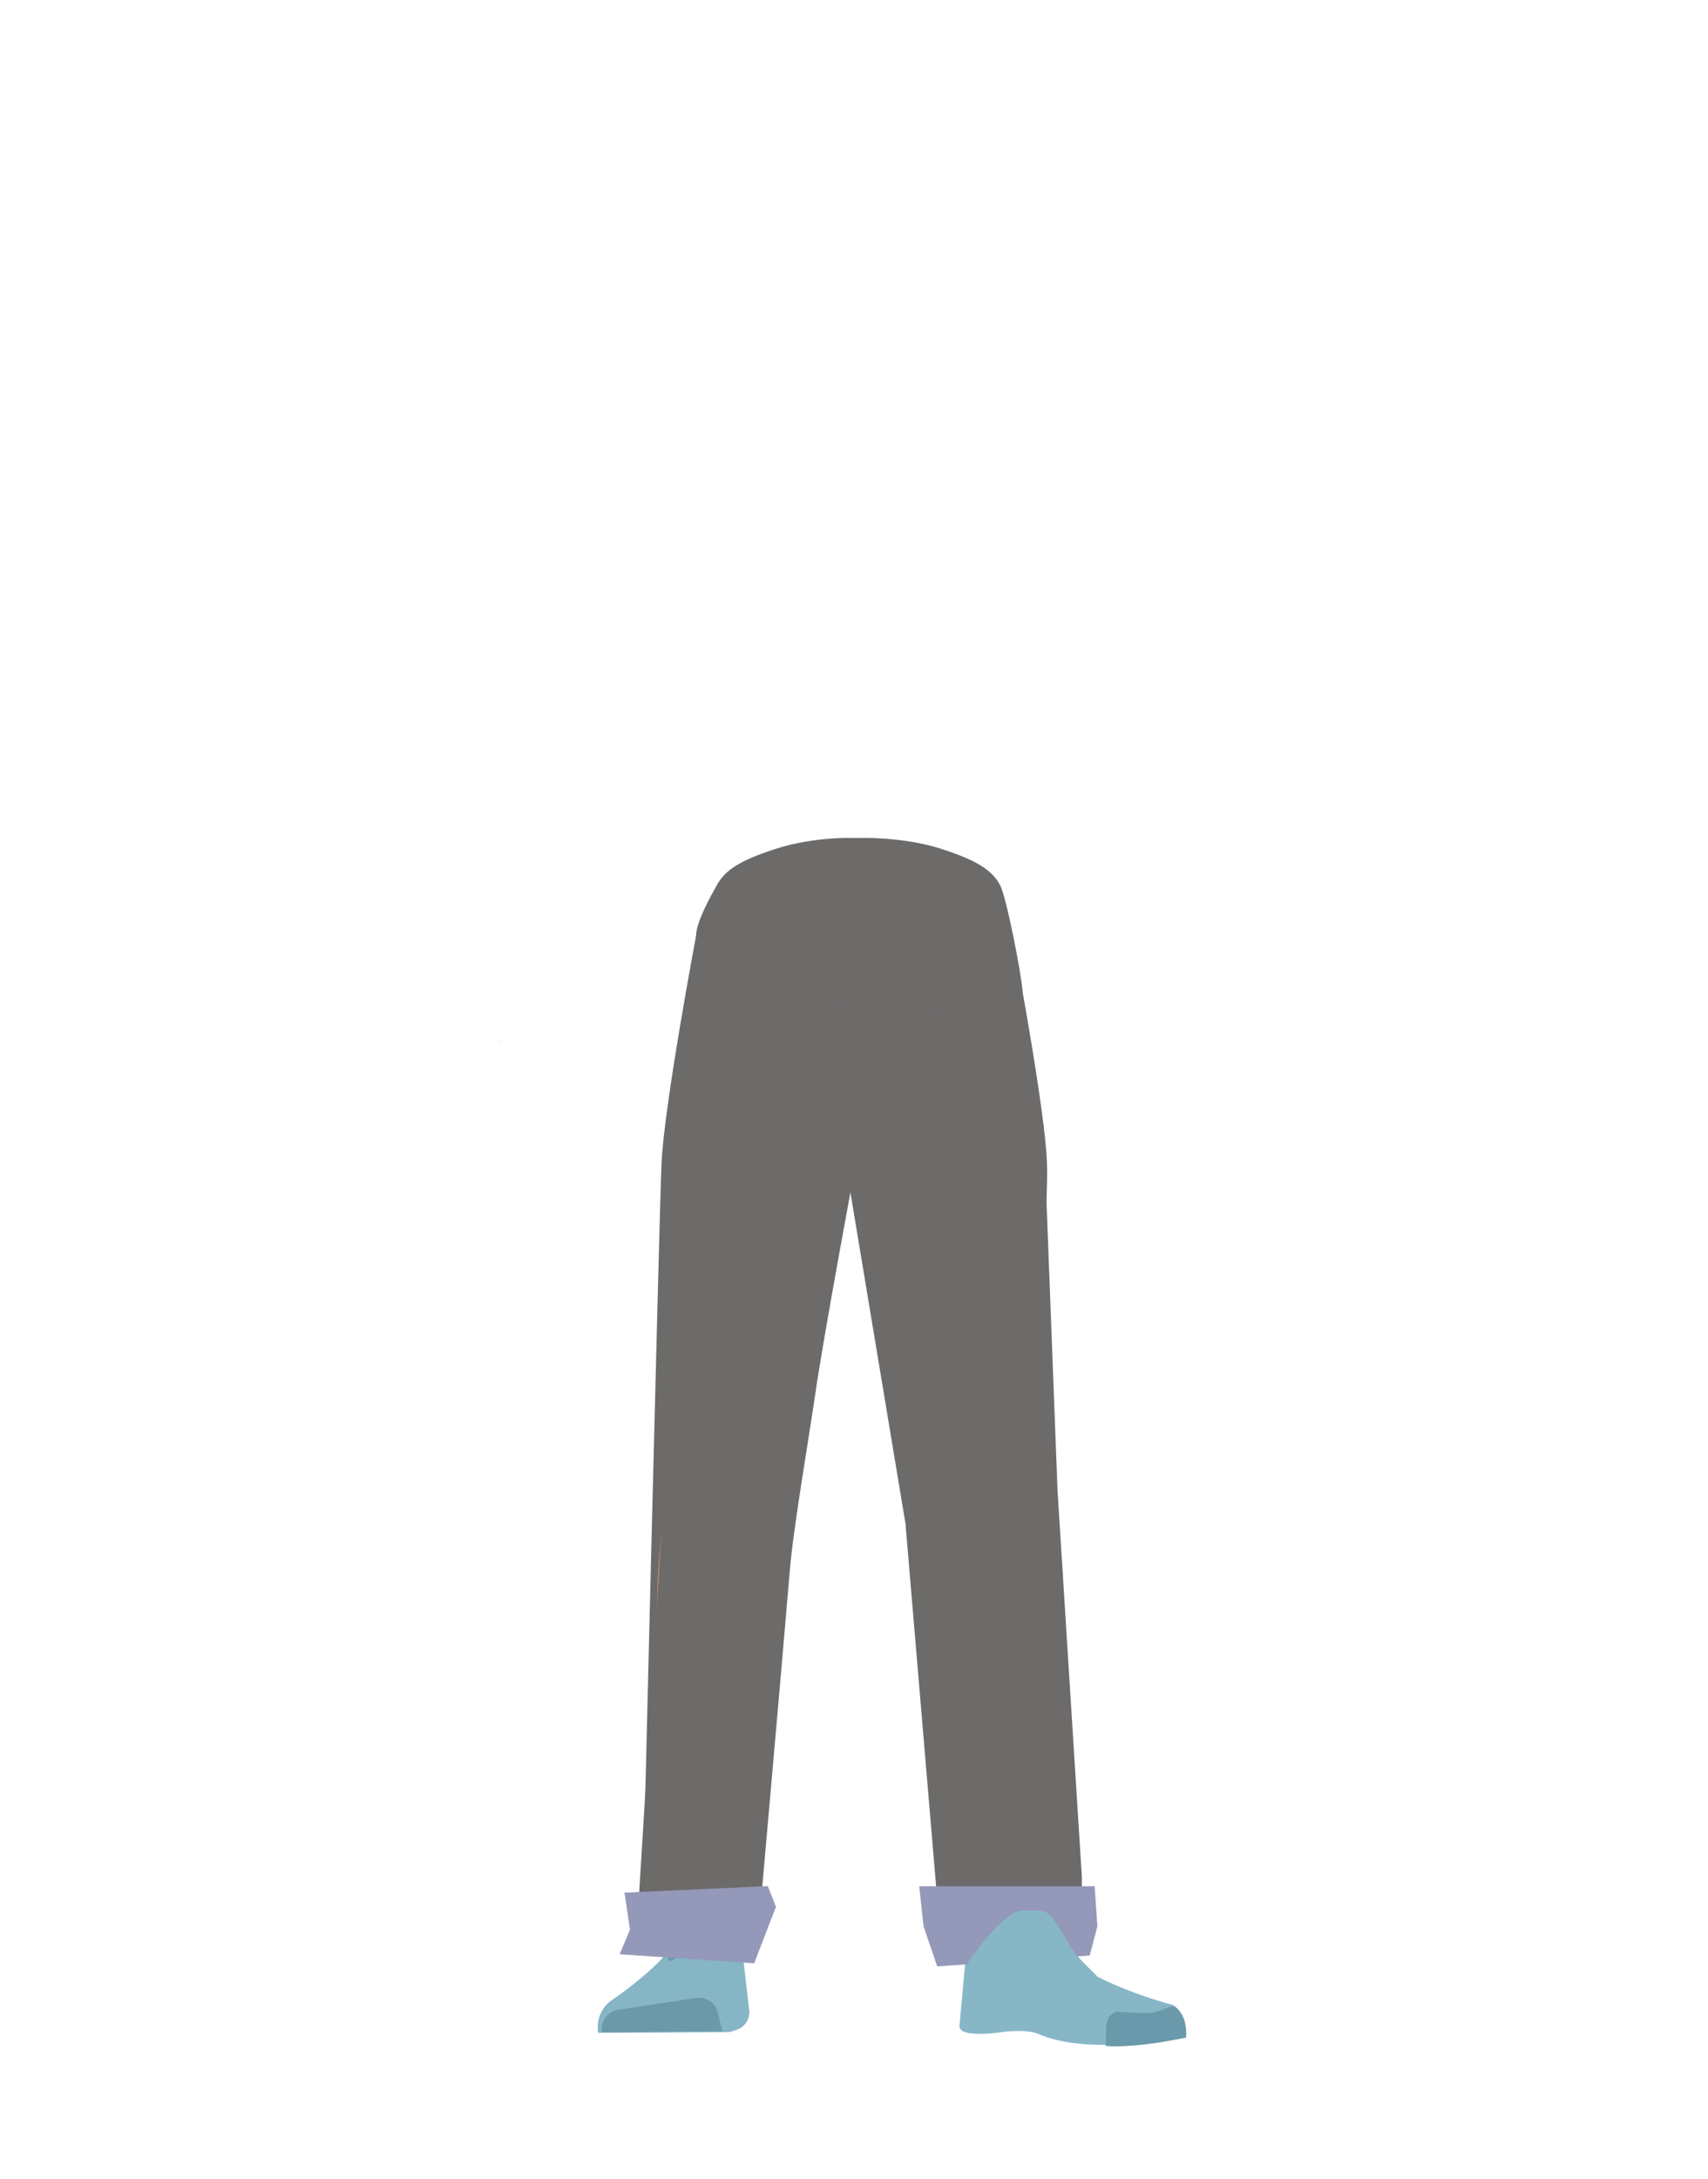 <svg xmlns="http://www.w3.org/2000/svg" viewBox="0 0 788 1005"><defs><style>.cls-1,.cls-8,.cls-9{fill:none;}.cls-2{fill:#6c6b6a;}.cls-3{fill:#d79072;}.cls-4{fill:#86b5c6;}.cls-5{fill:#6c99aa;}.cls-6{fill:#87b6c7;}.cls-7{fill:#6999aa;}.cls-8{stroke:#6999aa;}.cls-8,.cls-9{stroke-linecap:round;stroke-miterlimit:10;stroke-width:2px;}.cls-9{stroke:#69a;}.cls-10{fill:#9498b9;}</style></defs><g id="Calque_1" data-name="Calque 1"><polygon points="231.06 480.1 231.16 480.06 231.06 480 231.06 480.1"/><polygon points="231.16 480.06 231.26 480.1 231.26 480 231.16 480.06"/><polygon points="231.06 480.1 231.16 480.06 231.06 480 231.06 480.1"/><polygon points="231.16 480.06 231.26 480.1 231.26 480 231.16 480.06"/><path class="cls-1" d="M435.16,392c16.15,5.22,23.2,9.63,27,16.56,3.11,5.62,6,18.49,6.27,24.9.55,15.07-7.77,52.95-21.93,65.58-14.4,12.86-84.79,12.86-99.19,0-14.16-12.63-22.48-50.51-21.93-65.58.23-6.41,3.16-19.28,6.27-24.9,3.84-6.93,10.89-11.34,27-16.56,18.49-6,37.3-5,37.3-5S416.67,386.05,435.16,392Z"/></g><g id="Calque_5" data-name="Calque 5"><polygon points="230.22 479.54 230.32 479.5 230.22 479.45 230.22 479.54"/><polygon points="230.32 479.5 230.42 479.54 230.42 479.45 230.32 479.5"/><polygon points="230.22 479.54 230.32 479.5 230.22 479.45 230.22 479.54"/><polygon points="230.32 479.5 230.42 479.54 230.42 479.45 230.32 479.5"/><path class="cls-2" d="M296.42,879.59c1.18,13.36,30.75,4.56,44.15,5.21L338,673.12c12.8.62-12.94,177.44-9.85,165C385,560.21,384.34,561.74,386.29,531.94c.5-7.58-.82-30.36-.82-30.36l-3.28-53.07s-3-25.06-29.27-29c-30.3-4.53-31.73,11.77-31.73,11.77s-14.9,78.9-16,105.5C304.12,561.3,296.42,879.59,296.42,879.59Z"/><path class="cls-3" d="M336.75,631.38c-13.92-.19-22.33,6.71-24.87,18.16,0,0-7.11,55.37-8.31,77-1.93,34.69,2.48,101.61,7.19,136,1,7.53,3,30.27,3,30.27A13.11,13.11,0,0,0,327,904.68h0a13.11,13.11,0,0,0,12.9-11.81s2.23-26.14,3.5-34.79c4.58-31.35,18-93.52,20-125.14,1.22-19-.44-77.52-.44-77.52-.8-19.21-14.26-23.46-26.18-24Z"/><path class="cls-4" d="M326.26,884.8h0A16.06,16.06,0,0,0,312.14,894h0c-5.84,12.34-30.55,28.87-30.55,28.87A15.14,15.14,0,0,0,276,937.47h0l60.27-.33,3.39-1a8.54,8.54,0,0,0,6-9l-3.46-30A16,16,0,0,0,326.26,884.8Z"/><path class="cls-5" d="M277.77,937.17h0a9,9,0,0,1,7.52-10.37l35.85-5.41a9,9,0,0,1,10.07,6.77l2.06,8.51Z"/><path class="cls-2" d="M434.32,391.48c16.16,5.22,23.2,9.63,27,16.56,3.11,5.62,10.24,43.06,10.47,49.47.54,15.07-12,28.37-26.12,41-14.41,12.86-84.8,12.86-99.2,0-14.16-12.64-25.86-52.18-25.32-67.24.23-6.42,6.55-17.62,9.66-23.24,3.84-6.93,10.89-11.34,27-16.56,18.49-6,37.3-5,37.3-5S415.83,385.5,434.32,391.48Z"/><path class="cls-2" d="M475.65,648.68a26.83,26.83,0,0,1-25.44,24.44h0a26.83,26.83,0,0,1-27.34-20.34S404,564,401.92,531.94c-.52-7.91,4.1-83.43,4.1-83.43s-2.83-22.42,29.27-29C463.9,413.66,467,431.28,467,431.28s14.9,77.9,16,104.5C484.09,560.3,475.65,648.68,475.65,648.68Z"/><path class="cls-3" d="M452.56,631.38c12.44-.19,19.94,6.71,22.22,18.16,0,0,14.38,53.37,15.45,75,1.72,34.69-10.25,103.61-14.46,138-.92,7.53-2.66,30.27-2.66,30.27-.6,6.77-5.72,11.91-11.8,11.83h0c-6-.08-10.92-5.16-11.52-11.81,0,0-2-26.14-3.11-34.79-4.1-31.35-16.08-93.52-17.88-125.14-1.09-19,.39-77.52.39-77.52.71-19.21,12.73-23.46,23.37-24Z"/><path class="cls-3" d="M475.57,881c-1.21,34,40.05,38.37,40.05,38.37,4.43,3.47-73.07,17.82-72.68,13.78,0,0,7.52-48,5-61.19C446.21,862.65,476.28,861,475.57,881Z"/><path class="cls-6" d="M462.7,899.81c6.38-2.17,5.93-6.81,8.47-9.36,1.54-1.54,7.87-3.19,8.79-1.22,10.69,22.66,61.16,35.37,61.16,35.37,5.36,3.82,6.56,9.1,5.55,14.63h0s-43.77,9.37-67.77-1.33c-4.81-2.15-15.06-1-15.06-1s-22.42,3.73-21.15-3.06l3.53-38.69C448,887.8,451.75,903.55,462.7,899.81Z"/><path class="cls-7" d="M547.19,939.67c.85-9-4.26-14.65-6-14.43-2.5.32-6.51,2.38-9,2.82-4,.68-16-.29-16-.29-3.07-.32-5.61,2.76-5.86,7.09l-.2,8.64s7.32,1,24.64-1.59C537.71,941.48,547.19,939.67,547.19,939.67Z"/><path class="cls-2" d="M326.93,431.16l-5.76,16.67-28,452.65,21-.92,34.83.71s12.6-142.1,15.37-175.87c1.61-19.63,8.89-61.64,11.7-81.14C380.14,614.87,395.3,534,395.3,534l1.77-103.55Z"/><polygon class="cls-2" points="388.54 441.25 390.18 536.87 417.75 702.62 432.2 873.55 433.31 904.67 499.11 897.03 499.11 865.3 487.92 687.76 481.45 518.64 412.7 441.25 388.54 441.25"/><path class="cls-8" d="M309.29,903.41s4.74-3.36,8.91-3.35c5.1,0,10,3.11,10,3.11"/><path class="cls-9" d="M490.47,899.07s-5.1,2.07-9,2.15"/><polygon class="cls-10" points="347.94 905.4 285.86 901.22 290.64 889.89 288.12 872.8 354.22 869.79 357.99 879.34 347.94 905.4"/><polygon class="cls-10" points="502.76 901.79 432.39 906.82 426.1 888.38 424.09 869.84 505.02 869.84 506.28 888.33 502.76 901.79"/><path class="cls-6" d="M506.28,911.43,446,905.85S462.5,881,471.8,881h6.09c7,0,7.37,2.64,16.93,18.1C497,902.65,506.28,911.43,506.28,911.43Z"/></g></svg>